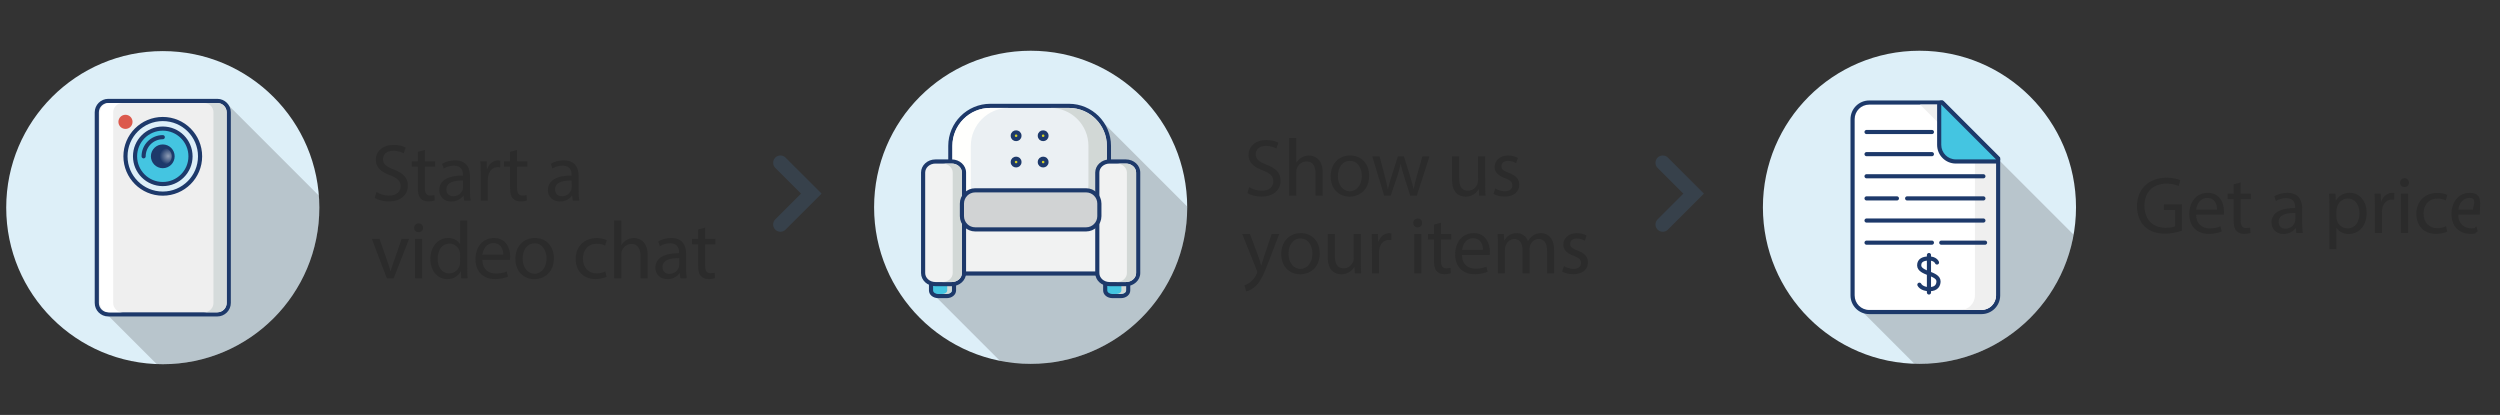 <?xml version="1.0" encoding="utf-8"?>
<!-- Generator: Adobe Illustrator 20.0.0, SVG Export Plug-In . SVG Version: 6.00 Build 0)  -->
<svg version="1.1" id="Layer_1" xmlns="http://www.w3.org/2000/svg" xmlns:xlink="http://www.w3.org/1999/xlink" x="0px" y="0px"
	 width="1205px" height="200px" viewBox="0 0 1205 200" style="enable-background:new 0 0 1205 200;" xml:space="preserve">
<rect x="0" y="0" width="1205" height="200" fill="#333333" stroke="none"/>
<style type="text/css">
	.st0{fill:#DDEFF8;}
	.st1{fill:#37414B;}
	.st2{fill:#2B2B2B;}
	.st3{opacity:0.2;fill:#231F20;}
	.st4{fill:#EFEFEF;}
	.st5{fill:#1D396A;}
	.st6{fill:#D5DBDB;}
	.st7{fill:#FFFFFF;}
	.st8{fill:#DDEFF8;stroke:#1D396A;stroke-width:2;stroke-miterlimit:10;}
	.st9{fill:#44C5E1;stroke:#1D396A;stroke-width:2;stroke-miterlimit:10;}
	.st10{fill:#44C5E1;stroke:#1D396A;stroke-width:2;stroke-linecap:round;stroke-miterlimit:10;}
	.st11{fill:url(#SVGID_1_);}
	.st12{fill:#DC594C;}
	.st13{fill:#44C5E1;}
	.st14{fill:#FFFFFF;stroke:#1D396A;stroke-width:2;stroke-linecap:round;stroke-miterlimit:10;}
	.st15{fill:#D2D8D6;}
	.st16{fill:#EBF0F3;}
	.st17{fill:#F1F2F2;stroke:#1D396A;stroke-width:2;stroke-miterlimit:10;}
	.st18{fill:#F1F2F2;}
	.st19{fill:#FFFFFD;}
	.st20{fill:#D1D3D4;stroke:#1D396A;stroke-width:2;stroke-miterlimit:10;}
	.st21{fill:#D3CE24;stroke:#1D396A;stroke-width:2;stroke-miterlimit:10;}
</style>
<g>
	<circle class="st0" cx="78.458" cy="100.086" r="75.458"/>
	<circle class="st0" cx="925.179" cy="99.914" r="75.458"/>
	<circle class="st0" cx="496.774" cy="99.914" r="75.458"/>
</g>
<g>
	<g>
		<path class="st1" d="M376.161,111.708c-0.896,0-1.791-0.342-2.475-1.025c-1.367-1.367-1.367-3.583,0-4.95l12.408-12.408
			l-12.408-12.408c-1.367-1.367-1.367-3.583,0-4.95c1.365-1.367,3.582-1.367,4.949,0l17.359,17.358l-17.359,17.358
			C377.952,111.366,377.056,111.708,376.161,111.708z"/>
	</g>
	<g>
		<path class="st1" d="M801.443,111.708c-0.896,0-1.791-0.342-2.475-1.025c-1.367-1.367-1.367-3.583,0-4.95l12.408-12.408
			l-12.408-12.408c-1.367-1.367-1.367-3.583,0-4.95c1.365-1.367,3.582-1.367,4.949,0l17.359,17.358l-17.359,17.358
			C803.234,111.366,802.339,111.708,801.443,111.708z"/>
	</g>
	<g>
		<path class="st2" d="M181.457,92.542c1.529,0.941,3.764,1.726,6.116,1.726c3.489,0,5.528-1.843,5.528-4.508
			c0-2.471-1.411-3.882-4.979-5.253c-4.312-1.53-6.978-3.764-6.978-7.489c0-4.117,3.411-7.174,8.547-7.174
			c2.705,0,4.666,0.626,5.842,1.293l-0.941,2.784c-0.863-0.47-2.627-1.255-5.018-1.255c-3.607,0-4.979,2.156-4.979,3.96
			c0,2.469,1.607,3.685,5.254,5.097c4.469,1.724,6.743,3.88,6.743,7.762c0,4.077-3.019,7.606-9.252,7.606
			c-2.548,0-5.332-0.745-6.744-1.686L181.457,92.542z"/>
	</g>
	<g>
		<path class="st2" d="M204.782,72.274v5.45h4.94v2.626h-4.94v10.233c0,2.353,0.667,3.685,2.588,3.685
			c0.901,0,1.568-0.118,1.999-0.235l0.157,2.587c-0.666,0.273-1.725,0.47-3.058,0.47c-1.607,0-2.901-0.51-3.725-1.451
			c-0.98-1.018-1.333-2.704-1.333-4.94V80.35h-2.941v-2.626h2.941v-4.548L204.782,72.274z"/>
	</g>
	<g>
		<path class="st2" d="M223.717,96.699l-0.274-2.393h-0.118c-1.058,1.491-3.097,2.824-5.802,2.824c-3.842,0-5.803-2.706-5.803-5.45
			c0-4.587,4.077-7.096,11.409-7.058v-0.392c0-1.568-0.432-4.392-4.313-4.392c-1.764,0-3.607,0.55-4.94,1.411l-0.784-2.273
			c1.568-1.02,3.842-1.686,6.234-1.686c5.802,0,7.214,3.959,7.214,7.762v7.096c0,1.646,0.078,3.254,0.314,4.548H223.717z
			 M223.207,87.016c-3.764-0.08-8.037,0.588-8.037,4.272c0,2.236,1.49,3.294,3.254,3.294c2.47,0,4.038-1.568,4.587-3.176
			c0.118-0.353,0.196-0.745,0.196-1.098V87.016z"/>
	</g>
	<g>
		<path class="st2" d="M231.712,83.644c0-2.234-0.039-4.155-0.157-5.92h3.019l0.118,3.724h0.157
			c0.863-2.547,2.941-4.155,5.254-4.155c0.392,0,0.666,0.038,0.98,0.117v3.254c-0.353-0.078-0.706-0.117-1.176-0.117
			c-2.431,0-4.156,1.843-4.626,4.43c-0.079,0.47-0.157,1.02-0.157,1.608v10.115h-3.411V83.644z"/>
	</g>
	<g>
		<path class="st2" d="M249.234,72.274v5.45h4.94v2.626h-4.94v10.233c0,2.353,0.666,3.685,2.588,3.685
			c0.902,0,1.568-0.118,1.999-0.235l0.157,2.587c-0.667,0.273-1.725,0.47-3.058,0.47c-1.607,0-2.902-0.51-3.725-1.451
			c-0.98-1.018-1.333-2.704-1.333-4.94V80.35h-2.941v-2.626h2.941v-4.548L249.234,72.274z"/>
	</g>
	<g>
		<path class="st2" d="M276.086,96.699l-0.275-2.393h-0.118c-1.058,1.491-3.097,2.824-5.802,2.824c-3.842,0-5.803-2.706-5.803-5.45
			c0-4.587,4.077-7.096,11.409-7.058v-0.392c0-1.568-0.432-4.392-4.313-4.392c-1.764,0-3.607,0.55-4.94,1.411l-0.784-2.273
			c1.568-1.02,3.842-1.686,6.234-1.686c5.802,0,7.214,3.959,7.214,7.762v7.096c0,1.646,0.078,3.254,0.314,4.548H276.086z
			 M275.576,87.016c-3.764-0.08-8.037,0.588-8.037,4.272c0,2.236,1.49,3.294,3.254,3.294c2.47,0,4.038-1.568,4.587-3.176
			c0.118-0.353,0.196-0.745,0.196-1.098V87.016z"/>
	</g>
	<g>
		<path class="st2" d="M182.921,115.142l3.725,10.663c0.627,1.726,1.137,3.294,1.529,4.862h0.118
			c0.431-1.568,0.98-3.136,1.607-4.862l3.685-10.663h3.607l-7.449,18.975h-3.293l-7.214-18.975H182.921z"/>
	</g>
	<g>
		<path class="st2" d="M203.893,109.809c0.039,1.176-0.823,2.118-2.196,2.118c-1.215,0-2.078-0.941-2.078-2.118
			c0-1.215,0.902-2.156,2.156-2.156C203.07,107.653,203.893,108.594,203.893,109.809z M200.051,134.117v-18.975h3.45v18.975H200.051
			z"/>
	</g>
	<g>
		<path class="st2" d="M225.22,106.282v22.934c0,1.686,0.04,3.607,0.157,4.902h-3.097l-0.157-3.294h-0.079
			c-1.058,2.118-3.372,3.725-6.469,3.725c-4.587,0-8.116-3.882-8.116-9.645c-0.039-6.313,3.881-10.193,8.508-10.193
			c2.901,0,4.861,1.371,5.724,2.901h0.078v-11.329H225.22z M221.77,122.865c0-0.432-0.039-1.02-0.157-1.449
			c-0.51-2.196-2.392-4-4.979-4c-3.568,0-5.685,3.137-5.685,7.333c0,3.842,1.882,7.018,5.606,7.018c2.313,0,4.43-1.529,5.057-4.117
			c0.117-0.47,0.157-0.941,0.157-1.489V122.865z"/>
	</g>
	<g>
		<path class="st2" d="M232.47,125.257c0.079,4.665,3.058,6.586,6.508,6.586c2.47,0,3.96-0.432,5.254-0.98l0.588,2.469
			c-1.215,0.55-3.293,1.176-6.312,1.176c-5.841,0-9.331-3.842-9.331-9.567c0-5.723,3.372-10.231,8.899-10.231
			c6.195,0,7.841,5.45,7.841,8.939c0,0.705-0.078,1.255-0.117,1.608H232.47z M242.585,122.786c0.039-2.196-0.902-5.606-4.783-5.606
			c-3.489,0-5.018,3.216-5.293,5.606H242.585z"/>
	</g>
	<g>
		<path class="st2" d="M266.967,124.472c0,7.018-4.862,10.077-9.448,10.077c-5.136,0-9.096-3.764-9.096-9.763
			c0-6.351,4.156-10.075,9.409-10.075C263.282,114.711,266.967,118.669,266.967,124.472z M251.912,124.669
			c0,4.155,2.392,7.293,5.763,7.293c3.293,0,5.763-3.097,5.763-7.371c0-3.216-1.607-7.293-5.685-7.293
			C253.677,117.298,251.912,121.062,251.912,124.669z"/>
	</g>
	<g>
		<path class="st2" d="M292.367,133.411c-0.902,0.472-2.901,1.098-5.449,1.098c-5.724,0-9.448-3.882-9.448-9.683
			c0-5.841,3.999-10.077,10.193-10.077c2.039,0,3.842,0.51,4.783,0.981l-0.784,2.666c-0.823-0.472-2.117-0.901-3.999-0.901
			c-4.352,0-6.704,3.214-6.704,7.174c0,4.39,2.823,7.096,6.587,7.096c1.96,0,3.254-0.51,4.234-0.941L292.367,133.411z"/>
	</g>
	<g>
		<path class="st2" d="M296.011,106.282h3.45v11.839h0.078c0.549-0.98,1.412-1.843,2.47-2.431c1.02-0.588,2.235-0.98,3.529-0.98
			c2.548,0,6.626,1.568,6.626,8.116v11.291h-3.45v-10.9c0-3.057-1.137-5.645-4.391-5.645c-2.235,0-3.999,1.568-4.626,3.449
			c-0.196,0.472-0.235,0.981-0.235,1.648v11.448h-3.45V106.282z"/>
	</g>
	<g>
		<path class="st2" d="M327.882,134.117l-0.274-2.393h-0.118c-1.058,1.491-3.097,2.824-5.802,2.824c-3.842,0-5.803-2.706-5.803-5.45
			c0-4.587,4.077-7.096,11.409-7.058v-0.392c0-1.568-0.432-4.392-4.313-4.392c-1.764,0-3.607,0.55-4.94,1.411l-0.784-2.273
			c1.568-1.02,3.842-1.686,6.234-1.686c5.802,0,7.214,3.959,7.214,7.762v7.096c0,1.646,0.078,3.254,0.314,4.548H327.882z
			 M327.372,124.434c-3.764-0.08-8.037,0.588-8.037,4.272c0,2.236,1.49,3.294,3.254,3.294c2.47,0,4.038-1.568,4.587-3.176
			c0.118-0.353,0.196-0.745,0.196-1.098V124.434z"/>
	</g>
	<g>
		<path class="st2" d="M339.876,109.692v5.45h4.94v2.626h-4.94v10.233c0,2.353,0.666,3.685,2.588,3.685
			c0.902,0,1.568-0.118,1.999-0.235l0.157,2.587c-0.667,0.273-1.725,0.47-3.058,0.47c-1.607,0-2.902-0.51-3.725-1.451
			c-0.98-1.018-1.333-2.704-1.333-4.94v-10.35h-2.941v-2.626h2.941v-4.548L339.876,109.692z"/>
	</g>
	<g>
		<path class="st2" d="M1051.698,111.171c-1.529,0.55-4.548,1.451-8.116,1.451c-3.999,0-7.292-1.02-9.88-3.489
			c-2.274-2.196-3.685-5.725-3.685-9.842c0.039-7.879,5.449-13.644,14.31-13.644c3.058,0,5.449,0.666,6.587,1.216l-0.823,2.784
			c-1.412-0.628-3.176-1.138-5.842-1.138c-6.43,0-10.625,3.999-10.625,10.625c0,6.704,4.038,10.665,10.194,10.665
			c2.235,0,3.764-0.315,4.548-0.706v-7.881h-5.371v-2.744h8.704V111.171z"/>
	</g>
	<g>
		<path class="st2" d="M1058.515,103.487c0.079,4.665,3.058,6.586,6.508,6.586c2.47,0,3.96-0.43,5.254-0.98l0.588,2.471
			c-1.215,0.548-3.293,1.176-6.312,1.176c-5.841,0-9.331-3.844-9.331-9.567c0-5.725,3.372-10.233,8.9-10.233
			c6.195,0,7.841,5.45,7.841,8.939c0,0.706-0.078,1.255-0.117,1.608H1058.515z M1068.63,101.018
			c0.039-2.196-0.902-5.606-4.783-5.606c-3.489,0-5.018,3.214-5.293,5.606H1068.63z"/>
	</g>
	<g>
		<path class="st2" d="M1079.996,87.922v5.45h4.94v2.627h-4.94v10.232c0,2.353,0.667,3.685,2.588,3.685
			c0.902,0,1.568-0.117,1.999-0.235l0.157,2.587c-0.667,0.275-1.725,0.472-3.058,0.472c-1.607,0-2.901-0.51-3.725-1.451
			c-0.98-1.02-1.333-2.706-1.333-4.94v-10.35h-2.941v-2.627h2.941v-4.549L1079.996,87.922z"/>
	</g>
	<g>
		<path class="st2" d="M1106.849,112.347l-0.275-2.391h-0.118c-1.058,1.489-3.097,2.822-5.802,2.822
			c-3.842,0-5.803-2.706-5.803-5.45c0-4.587,4.077-7.096,11.409-7.056V99.88c0-1.568-0.432-4.39-4.313-4.39
			c-1.764,0-3.607,0.548-4.94,1.411l-0.784-2.274c1.568-1.02,3.842-1.686,6.234-1.686c5.802,0,7.214,3.96,7.214,7.762v7.098
			c0,1.646,0.078,3.254,0.314,4.547H1106.849z M1106.339,102.664c-3.764-0.078-8.037,0.588-8.037,4.274
			c0,2.234,1.49,3.294,3.254,3.294c2.47,0,4.038-1.57,4.587-3.176c0.118-0.353,0.196-0.746,0.196-1.098V102.664z"/>
	</g>
	<g>
		<path class="st2" d="M1122.761,99.566c0-2.431-0.078-4.39-0.157-6.195h3.097l0.157,3.254h0.078
			c1.412-2.313,3.646-3.685,6.744-3.685c4.587,0,8.037,3.882,8.037,9.645c0,6.821-4.156,10.193-8.625,10.193
			c-2.509,0-4.705-1.098-5.842-2.979h-0.078v10.31h-3.411V99.566z M1126.172,104.625c0,0.508,0.078,0.98,0.157,1.411
			c0.627,2.391,2.705,4.037,5.175,4.037c3.646,0,5.763-2.979,5.763-7.331c0-3.802-1.999-7.058-5.646-7.058
			c-2.352,0-4.548,1.686-5.214,4.274c-0.118,0.432-0.235,0.941-0.235,1.411V104.625z"/>
	</g>
	<g>
		<path class="st2" d="M1144.673,99.291c0-2.234-0.039-4.155-0.157-5.92h3.019l0.118,3.725h0.157
			c0.863-2.549,2.941-4.157,5.254-4.157c0.392,0,0.666,0.04,0.98,0.118v3.254c-0.353-0.078-0.706-0.118-1.176-0.118
			c-2.431,0-4.156,1.843-4.626,4.43c-0.079,0.472-0.157,1.02-0.157,1.608v10.115h-3.411V99.291z"/>
	</g>
	<g>
		<path class="st2" d="M1161.098,88.04c0.04,1.176-0.823,2.118-2.196,2.118c-1.215,0-2.078-0.941-2.078-2.118
			c0-1.216,0.902-2.156,2.156-2.156C1160.275,85.884,1161.098,86.824,1161.098,88.04z M1157.256,112.347V93.372h3.45v18.975
			H1157.256z"/>
	</g>
	<g>
		<path class="st2" d="M1179.563,111.642c-0.902,0.47-2.901,1.098-5.449,1.098c-5.724,0-9.448-3.882-9.448-9.685
			c0-5.841,3.999-10.075,10.193-10.075c2.039,0,3.842,0.51,4.783,0.98l-0.784,2.666c-0.823-0.47-2.117-0.901-3.999-0.901
			c-4.352,0-6.704,3.216-6.704,7.174c0,4.392,2.823,7.096,6.587,7.096c1.96,0,3.254-0.51,4.234-0.94L1179.563,111.642z"/>
	</g>
	<g>
		<path class="st2" d="M1184.892,103.487c0.078,4.665,3.058,6.586,6.508,6.586c2.47,0,0.96-0.43,2.254-0.98l0.588,2.471
			c-1.215,0.548-0.294,1.176-3.312,1.176c-5.842,0-9.331-3.844-9.331-9.567c0-5.725,3.371-10.233,8.899-10.233
			c6.195,0,4.841,5.45,4.841,8.939c0,0.706-0.078,1.255-0.117,1.608H1184.892z M1192.007,101.018
			c0.04-2.196,2.099-5.606-1.783-5.606c-3.489,0-5.018,3.214-5.293,5.606H1192.007z"/>
	</g>
	<g>
		<path class="st2" d="M602.1,90.2c1.529,0.941,3.764,1.726,6.116,1.726c3.489,0,5.528-1.843,5.528-4.508
			c0-2.471-1.411-3.882-4.979-5.253c-4.312-1.53-6.978-3.764-6.978-7.489c0-4.117,3.411-7.174,8.547-7.174
			c2.705,0,4.666,0.626,5.842,1.293l-0.941,2.784c-0.863-0.47-2.627-1.255-5.018-1.255c-3.607,0-4.979,2.156-4.979,3.96
			c0,2.469,1.607,3.685,5.254,5.097c4.469,1.724,6.743,3.88,6.743,7.762c0,4.077-3.019,7.606-9.252,7.606
			c-2.548,0-5.332-0.745-6.744-1.686L602.1,90.2z"/>
	</g>
	<g>
		<path class="st2" d="M621.386,66.521h3.45V78.36h0.078c0.549-0.98,1.412-1.843,2.47-2.431c1.02-0.588,2.235-0.98,3.529-0.98
			c2.548,0,6.626,1.568,6.626,8.116v11.291h-3.45v-10.9c0-3.057-1.137-5.645-4.391-5.645c-2.235,0-3.999,1.568-4.626,3.449
			c-0.196,0.472-0.235,0.981-0.235,1.648v11.448h-3.45V66.521z"/>
	</g>
	<g>
		<path class="st2" d="M659.921,84.711c0,7.018-4.862,10.077-9.448,10.077c-5.136,0-9.096-3.764-9.096-9.763
			c0-6.351,4.156-10.075,9.409-10.075C656.236,74.95,659.921,78.908,659.921,84.711z M644.867,84.908
			c0,4.155,2.392,7.293,5.763,7.293c3.293,0,5.763-3.097,5.763-7.371c0-3.216-1.607-7.293-5.685-7.293
			C646.631,77.537,644.867,81.301,644.867,84.908z"/>
	</g>
	<g>
		<path class="st2" d="M664.976,75.381l2.509,9.643c0.549,2.118,1.058,4.079,1.411,6.038h0.117c0.432-1.921,1.059-3.96,1.686-5.998
			l3.097-9.683h2.901l2.94,9.487c0.706,2.274,1.255,4.274,1.686,6.195h0.117c0.314-1.921,0.823-3.92,1.451-6.155l2.705-9.527h3.411
			l-6.116,18.975h-3.136l-2.902-9.057c-0.666-2.118-1.215-3.999-1.686-6.233h-0.078c-0.471,2.273-1.059,4.234-1.725,6.273
			l-3.058,9.017h-3.136l-5.724-18.975H664.976z"/>
	</g>
	<g>
		<path class="st2" d="M715.859,89.182c0,1.959,0.039,3.685,0.157,5.175h-3.058l-0.196-3.097h-0.078
			c-0.902,1.53-2.902,3.529-6.273,3.529c-2.98,0-6.547-1.648-6.547-8.312V75.381h3.45v10.506c0,3.607,1.098,6.038,4.234,6.038
			c2.313,0,3.921-1.608,4.548-3.137c0.196-0.51,0.314-1.136,0.314-1.764V75.381h3.45V89.182z"/>
	</g>
	<g>
		<path class="st2" d="M720.717,90.828c1.019,0.666,2.823,1.373,4.548,1.373c2.509,0,3.685-1.255,3.685-2.824
			c0-1.646-0.98-2.547-3.528-3.489c-3.411-1.215-5.018-3.097-5.018-5.372c0-3.057,2.47-5.566,6.547-5.566
			c1.921,0,3.607,0.548,4.665,1.176l-0.862,2.509c-0.745-0.472-2.117-1.098-3.882-1.098c-2.038,0-3.176,1.176-3.176,2.587
			c0,1.568,1.137,2.274,3.607,3.214c3.293,1.255,4.979,2.902,4.979,5.725c0,3.332-2.587,5.685-7.096,5.685
			c-2.078,0-3.999-0.51-5.332-1.293L720.717,90.828z"/>
	</g>
	<g>
		<path class="st2" d="M602.516,112.799l4.156,11.213c0.432,1.255,0.902,2.744,1.215,3.88h0.079
			c0.353-1.136,0.745-2.587,1.215-3.959l3.764-11.135h3.646l-5.175,13.525c-2.47,6.508-4.156,9.84-6.508,11.879
			c-1.686,1.489-3.372,2.078-4.234,2.234l-0.862-2.901c0.862-0.275,1.999-0.823,3.019-1.686c0.941-0.745,2.117-2.078,2.901-3.842
			c0.157-0.353,0.274-0.628,0.274-0.823c0-0.197-0.078-0.472-0.235-0.901l-7.018-17.486H602.516z"/>
	</g>
	<g>
		<path class="st2" d="M636.112,122.129c0,7.018-4.862,10.077-9.448,10.077c-5.136,0-9.096-3.764-9.096-9.763
			c0-6.351,4.156-10.075,9.409-10.075C632.427,112.368,636.112,116.326,636.112,122.129z M621.058,122.326
			c0,4.155,2.391,7.293,5.763,7.293c3.293,0,5.763-3.097,5.763-7.371c0-3.216-1.608-7.293-5.685-7.293
			C622.822,114.955,621.058,118.719,621.058,122.326z"/>
	</g>
	<g>
		<path class="st2" d="M655.947,126.6c0,1.959,0.039,3.685,0.157,5.175h-3.058l-0.196-3.097h-0.078
			c-0.902,1.529-2.902,3.529-6.273,3.529c-2.98,0-6.547-1.648-6.547-8.312v-11.095h3.45v10.506c0,3.607,1.098,6.038,4.234,6.038
			c2.313,0,3.921-1.608,4.548-3.137c0.196-0.51,0.314-1.136,0.314-1.764v-11.643h3.45V126.6z"/>
	</g>
	<g>
		<path class="st2" d="M661.276,118.719c0-2.234-0.039-4.155-0.157-5.92h3.019l0.118,3.724h0.157
			c0.863-2.547,2.941-4.155,5.254-4.155c0.392,0,0.666,0.038,0.98,0.117v3.254c-0.353-0.078-0.706-0.117-1.176-0.117
			c-2.431,0-4.156,1.843-4.626,4.43c-0.079,0.47-0.157,1.02-0.157,1.608v10.115h-3.411V118.719z"/>
	</g>
	<g>
		<path class="st2" d="M685.462,107.466c0.039,1.176-0.823,2.118-2.195,2.118c-1.215,0-2.078-0.941-2.078-2.118
			c0-1.215,0.902-2.156,2.156-2.156C684.639,105.31,685.462,106.251,685.462,107.466z M681.62,131.775v-18.975h3.45v18.975H681.62z"
			/>
	</g>
	<g>
		<path class="st2" d="M694.556,107.349v5.45h4.94v2.626h-4.94v10.233c0,2.353,0.666,3.685,2.588,3.685
			c0.902,0,1.568-0.118,1.999-0.235l0.157,2.587c-0.667,0.273-1.725,0.47-3.058,0.47c-1.607,0-2.902-0.51-3.725-1.451
			c-0.98-1.018-1.333-2.704-1.333-4.94v-10.35h-2.941v-2.626h2.941v-4.548L694.556,107.349z"/>
	</g>
	<g>
		<path class="st2" d="M704.669,122.914c0.078,4.665,3.058,6.586,6.508,6.586c2.47,0,3.96-0.432,5.254-0.98l0.588,2.469
			c-1.215,0.55-3.294,1.176-6.312,1.176c-5.842,0-9.331-3.842-9.331-9.567c0-5.723,3.371-10.231,8.899-10.231
			c6.195,0,7.841,5.45,7.841,8.939c0,0.705-0.078,1.255-0.117,1.608H704.669z M714.784,120.443c0.04-2.196-0.901-5.606-4.783-5.606
			c-3.489,0-5.018,3.216-5.293,5.606H714.784z"/>
	</g>
	<g>
		<path class="st2" d="M721.995,117.934c0-1.959-0.039-3.567-0.157-5.135h3.019l0.157,3.057h0.117
			c1.059-1.803,2.823-3.489,5.959-3.489c2.587,0,4.548,1.568,5.371,3.802h0.078c0.588-1.058,1.333-1.881,2.117-2.469
			c1.137-0.863,2.392-1.333,4.195-1.333c2.509,0,6.233,1.646,6.233,8.232v11.175h-3.371v-10.743c0-3.645-1.333-5.841-4.117-5.841
			c-1.961,0-3.489,1.451-4.077,3.137c-0.157,0.47-0.275,1.096-0.275,1.724v11.723h-3.372v-11.369c0-3.019-1.333-5.215-3.96-5.215
			c-2.156,0-3.724,1.724-4.273,3.451c-0.196,0.51-0.275,1.098-0.275,1.686v11.448h-3.372V117.934z"/>
	</g>
	<g>
		<path class="st2" d="M753.825,128.246c1.019,0.666,2.823,1.373,4.548,1.373c2.509,0,3.685-1.255,3.685-2.824
			c0-1.646-0.98-2.547-3.528-3.489c-3.411-1.215-5.018-3.097-5.018-5.372c0-3.057,2.47-5.566,6.547-5.566
			c1.922,0,3.607,0.548,4.666,1.176l-0.862,2.509c-0.745-0.472-2.117-1.098-3.882-1.098c-2.039,0-3.176,1.176-3.176,2.587
			c0,1.568,1.137,2.274,3.607,3.214c3.293,1.255,4.979,2.902,4.979,5.725c0,3.332-2.588,5.685-7.096,5.685
			c-2.078,0-3.999-0.51-5.332-1.293L753.825,128.246z"/>
	</g>
</g>
<g>
	<path class="st3" d="M153.915,100.086c0-1.946-0.074-3.874-0.218-5.783l-44.548-44.548L48.207,148.18l27.301,27.301
		c0.979,0.038,1.961,0.063,2.949,0.063C120.132,175.544,153.915,141.76,153.915,100.086z"/>
	<g>
		<g>
			<path class="st4" d="M52.168,151.529c-3.041,0-5.515-2.474-5.515-5.516V54.158c0-3.042,2.474-5.516,5.515-5.516h52.576
				c3.042,0,5.516,2.474,5.516,5.516v91.855c0,3.042-2.475,5.516-5.516,5.516H52.168z"/>
			<path class="st5" d="M104.745,49.643c2.494,0,4.516,2.022,4.516,4.516v91.855c0,2.494-2.023,4.516-4.516,4.516H52.169
				c-2.494,0-4.515-2.022-4.515-4.516V54.158c0-2.494,2.021-4.516,4.515-4.516H104.745 M104.745,47.643H52.169
				c-3.592,0-6.515,2.923-6.515,6.516v91.855c0,3.593,2.923,6.516,6.515,6.516h52.576c3.593,0,6.516-2.923,6.516-6.516V54.158
				C111.261,50.566,108.338,47.643,104.745,47.643L104.745,47.643z"/>
		</g>
		<path class="st6" d="M104.745,49.643H98.38c2.494,0,4.516,2.022,4.516,4.516v91.855c0,2.494-2.023,4.516-4.516,4.516h6.365
			c2.494,0,4.516-2.022,4.516-4.516V54.158C109.261,51.665,107.238,49.643,104.745,49.643z"/>
		<path class="st7" d="M52.702,150.529h6.365c-2.494,0-4.516-2.022-4.516-4.516V54.158c0-2.494,2.023-4.516,4.516-4.516h-6.365
			c-2.494,0-4.516,2.022-4.516,4.516v91.855C48.186,148.507,50.208,150.529,52.702,150.529z"/>
		<circle class="st8" cx="78.457" cy="75.345" r="17.98"/>
		<circle class="st9" cx="78.457" cy="75.345" r="13.366"/>
		<path class="st10" d="M69.228,75.345c0-5.093,4.133-9.229,9.229-9.229"/>
		<circle class="st5" cx="78.457" cy="75.345" r="5.728"/>
		<radialGradient id="SVGID_1_" cx="81.057" cy="75.238" r="4.084" gradientUnits="userSpaceOnUse">
			<stop  offset="0" style="stop-color:#FFFFFF;stop-opacity:0.5"/>
			<stop  offset="1" style="stop-color:#FFFFFF;stop-opacity:0"/>
		</radialGradient>
		<circle class="st11" cx="78.723" cy="75.345" r="4.084"/>
		<circle class="st12" cx="60.477" cy="58.729" r="3.408"/>
	</g>
	<path class="st3" d="M999.48,113.142l-36.531-36.531l-67.283,71.65l27.067,27.067c0.812,0.026,1.627,0.044,2.446,0.044
		C962.339,175.372,993.226,148.508,999.48,113.142z"/>
	<g>
		<path class="st7" d="M900.944,150.4c-4.412,0-8.001-3.59-8.001-8.002V57.429c0-4.412,3.589-8.001,8.001-8.001h35.16l26.988,26.988
			v65.981c0,4.412-3.589,8.002-8.001,8.002H900.944z"/>
		<path class="st5" d="M935.69,50.428l26.402,26.402v65.568c0,3.867-3.135,7.001-7.001,7.001h-54.147
			c-3.867,0-7.001-3.134-7.001-7.001V57.429c0-3.867,3.135-7.001,7.001-7.001H935.69 M936.519,48.428h-0.828h-34.746
			c-4.963,0-9.001,4.038-9.001,9.001v84.969c0,4.963,4.038,9.001,9.001,9.001h54.147c4.963,0,9.001-4.038,9.001-9.001V76.831v-0.828
			l-0.586-0.586l-26.402-26.402L936.519,48.428L936.519,48.428z"/>
	</g>
	<path class="st4" d="M935.69,50.428h-10.184l26.402,26.402v65.568c0,3.867-3.135,7.001-7.001,7.001h10.184
		c3.866,0,7.001-3.134,7.001-7.001V76.831L935.69,50.428z"/>
	<g>
		<path class="st13" d="M942.691,77.83c-4.412,0-8.001-3.589-8.001-8.001V50.428c0-0.404,0.244-0.77,0.617-0.924
			c0.124-0.052,0.254-0.076,0.383-0.076c0.26,0,0.516,0.102,0.707,0.293L962.8,76.123c0.286,0.286,0.372,0.716,0.217,1.09
			s-0.52,0.617-0.924,0.617H942.691z"/>
		<path class="st5" d="M935.69,50.428l26.402,26.402h-19.401c-3.866,0-7.001-3.134-7.001-7.001V50.428 M935.69,48.428
			c-0.258,0-0.517,0.05-0.765,0.152c-0.747,0.31-1.235,1.039-1.235,1.848v19.401c0,4.963,4.038,9.001,9.001,9.001h19.401
			c0.809,0,1.538-0.487,1.848-1.235c0.31-0.747,0.138-1.608-0.434-2.18l-26.402-26.402C936.722,48.631,936.21,48.428,935.69,48.428
			L935.69,48.428z"/>
	</g>
	<line class="st14" x1="899.671" y1="63.629" x2="931.177" y2="63.629"/>
	<line class="st14" x1="899.671" y1="74.296" x2="931.177" y2="74.296"/>
	<line class="st14" x1="899.671" y1="84.962" x2="955.999" y2="84.962"/>
	<line class="st14" x1="899.671" y1="95.629" x2="914.31" y2="95.629"/>
	<line class="st14" x1="919.243" y1="95.629" x2="955.999" y2="95.629"/>
	<line class="st14" x1="899.671" y1="106.295" x2="955.999" y2="106.295"/>
	<line class="st14" x1="899.671" y1="116.962" x2="931.177" y2="116.962"/>
	<line class="st14" x1="935.69" y1="116.962" x2="956.794" y2="116.962"/>
	<path class="st14" d="M933.627,126.529c0,0-0.701-1.939-3.846-1.939c-2.709,0-4.729,0.842-4.729,3.278
		c0,4.113,9.314,3.679,9.312,7.757c-0.001,1.607-0.802,3.747-4.391,3.747c-3.855,0-4.822-2.14-4.822-2.14"/>
	<line class="st14" x1="929.757" y1="122.939" x2="929.757" y2="140.977"/>
	<path class="st3" d="M449.753,141.711l32.202,32.202c4.792,0.955,9.747,1.459,14.819,1.459c41.674,0,75.457-33.784,75.457-75.458
		c0-0.126-0.004-0.25-0.004-0.376l-43.331-43.331L449.753,141.711z"/>
	<g>
		<path class="st13" d="M536.23,142.711c-1.975,0-3.521-1.197-3.521-2.727v-7.198c0-1.528,1.546-2.726,3.521-2.726h4.035
			c1.975,0,3.521,1.197,3.521,2.726v7.198c0,1.529-1.547,2.727-3.521,2.727H536.23z"/>
		<path class="st5" d="M540.265,131.06c1.392,0,2.522,0.773,2.522,1.726v7.198c0,0.953-1.129,1.726-2.522,1.726h-4.034
			c-1.392,0-2.521-0.773-2.521-1.726v-7.198c0-0.953,1.129-1.726,2.521-1.726H540.265 M540.265,129.06h-4.034
			c-2.535,0-4.521,1.637-4.521,3.726v7.198c0,2.089,1.986,3.726,4.521,3.726h4.034c2.536,0,4.522-1.637,4.522-3.726v-7.198
			C544.787,130.697,542.801,129.06,540.265,129.06L540.265,129.06z"/>
	</g>
	<path class="st15" d="M540.265,131.06h-2.276c1.392,0,2.521,0.773,2.521,1.726v7.198c0,0.954-1.129,1.726-2.521,1.726h2.276
		c1.392,0,2.522-0.773,2.522-1.726v-7.198C542.787,131.834,541.657,131.06,540.265,131.06z"/>
	<g>
		<path class="st13" d="M452.273,142.711c-1.975,0-3.521-1.197-3.521-2.727v-7.198c0-1.528,1.546-2.726,3.521-2.726h4.035
			c1.975,0,3.521,1.197,3.521,2.726v7.198c0,1.529-1.547,2.727-3.521,2.727H452.273z"/>
		<path class="st5" d="M456.308,131.06c1.392,0,2.522,0.773,2.522,1.726v7.198c0,0.953-1.129,1.726-2.522,1.726h-4.035
			c-1.392,0-2.521-0.773-2.521-1.726v-7.198c0-0.953,1.129-1.726,2.521-1.726H456.308 M456.308,129.06h-4.035
			c-2.535,0-4.521,1.637-4.521,3.726v7.198c0,2.089,1.986,3.726,4.521,3.726h4.035c2.536,0,4.522-1.637,4.522-3.726v-7.198
			C460.83,130.697,458.844,129.06,456.308,129.06L456.308,129.06z"/>
	</g>
	<path class="st15" d="M456.308,131.06h-2.276c1.392,0,2.521,0.773,2.521,1.726v7.198c0,0.954-1.129,1.726-2.521,1.726h2.276
		c1.392,0,2.522-0.773,2.522-1.726v-7.198C458.83,131.834,457.7,131.06,456.308,131.06z"/>
	<g>
		<path class="st16" d="M477.342,108.285c-10.633,0-19.284-8.65-19.284-19.283V70.308c0-10.632,8.65-19.282,19.284-19.282h37.878
			c10.633,0,19.284,8.65,19.284,19.282v18.694c0,10.633-8.65,19.283-19.284,19.283H477.342z"/>
		<path class="st5" d="M515.221,52.025c10.098,0,18.284,8.186,18.284,18.283v18.694c0,10.098-8.186,18.284-18.284,18.284h-37.879
			c-10.098,0-18.284-8.185-18.284-18.284V70.308c0-10.097,8.186-18.283,18.284-18.283H515.221 M515.221,50.025h-37.879
			c-11.184,0-20.284,9.099-20.284,20.283v18.694c0,11.184,9.099,20.284,20.284,20.284h37.879c11.184,0,20.284-9.099,20.284-20.284
			V70.308C535.504,59.124,526.405,50.025,515.221,50.025L515.221,50.025z"/>
	</g>
	<path class="st15" d="M515.221,52.025h-8.879c10.097,0,18.284,8.186,18.284,18.283v18.694c0,10.098-8.187,18.284-18.284,18.284
		h8.879c10.098,0,18.284-8.185,18.284-18.284V70.308C533.504,60.211,525.318,52.025,515.221,52.025z"/>
	<rect x="459.551" y="104.866" class="st17" width="73.134" height="26.969"/>
	<g>
		<path class="st18" d="M534.817,136.942c-3.265,0-5.92-2.394-5.92-5.336v-48.43c0-2.942,2.656-5.336,5.92-5.336h7.87
			c3.264,0,5.92,2.394,5.92,5.336v48.43c0,2.942-2.656,5.336-5.92,5.336H534.817z"/>
		<path class="st5" d="M542.687,78.841c2.717,0,4.92,1.941,4.92,4.335v48.43c0,2.395-2.202,4.336-4.92,4.336h-7.87
			c-2.717,0-4.92-1.941-4.92-4.336v-48.43c0-2.394,2.203-4.335,4.92-4.335H542.687 M542.687,76.841h-7.87
			c-3.816,0-6.92,2.842-6.92,6.335v48.43c0,3.494,3.104,6.336,6.92,6.336h7.87c3.815,0,6.92-2.842,6.92-6.336v-48.43
			C549.607,79.683,546.503,76.841,542.687,76.841L542.687,76.841z"/>
	</g>
	<path class="st19" d="M477.342,107.285h8.88c-10.098,0-18.284-8.185-18.284-18.283V70.309c0-10.097,8.186-18.284,18.284-18.284
		h-8.88c-10.098,0-18.284,8.186-18.284,18.284v18.694C459.058,99.1,467.244,107.285,477.342,107.285z"/>
	<g>
		<path class="st18" d="M450.859,136.942c-3.264,0-5.919-2.394-5.919-5.336v-48.43c0-2.942,2.655-5.336,5.919-5.336h7.871
			c3.264,0,5.919,2.394,5.919,5.336v48.43c0,2.942-2.655,5.336-5.919,5.336H450.859z"/>
		<path class="st5" d="M458.73,78.841c2.717,0,4.919,1.941,4.919,4.335v48.43c0,2.395-2.202,4.336-4.919,4.336h-7.871
			c-2.717,0-4.92-1.941-4.92-4.336v-48.43c0-2.394,2.203-4.335,4.92-4.335H458.73 M458.73,76.841h-7.871
			c-3.815,0-6.92,2.842-6.92,6.335v48.43c0,3.494,3.104,6.336,6.92,6.336h7.871c3.815,0,6.919-2.842,6.919-6.336v-48.43
			C465.649,79.683,462.545,76.841,458.73,76.841L458.73,76.841z"/>
	</g>
	<path class="st15" d="M458.73,78.841h-4.439c2.716,0,4.919,1.941,4.919,4.335v48.43c0,2.395-2.203,4.336-4.919,4.336h4.439
		c2.717,0,4.919-1.941,4.919-4.336v-48.43C463.649,80.782,461.448,78.841,458.73,78.841z"/>
	<path class="st15" d="M542.687,78.841h-4.439c2.717,0,4.919,1.941,4.919,4.335v48.43c0,2.395-2.202,4.336-4.919,4.336h4.439
		c2.717,0,4.92-1.941,4.92-4.336v-48.43C547.607,80.782,545.405,78.841,542.687,78.841z"/>
	<path class="st20" d="M529.897,98.132c0-3.532-2.863-6.395-6.395-6.395h-53.457c-3.532,0-6.396,2.863-6.396,6.395v6.038
		c0,3.532,2.864,6.395,6.396,6.395h53.457c3.532,0,6.395-2.863,6.395-6.395V98.132z"/>
	<circle class="st21" cx="489.763" cy="65.426" r="1.607"/>
	<circle class="st21" cx="489.763" cy="78.106" r="1.607"/>
	<circle class="st21" cx="502.8" cy="65.426" r="1.607"/>
	<circle class="st21" cx="502.8" cy="78.106" r="1.607"/>
</g>
</svg>
